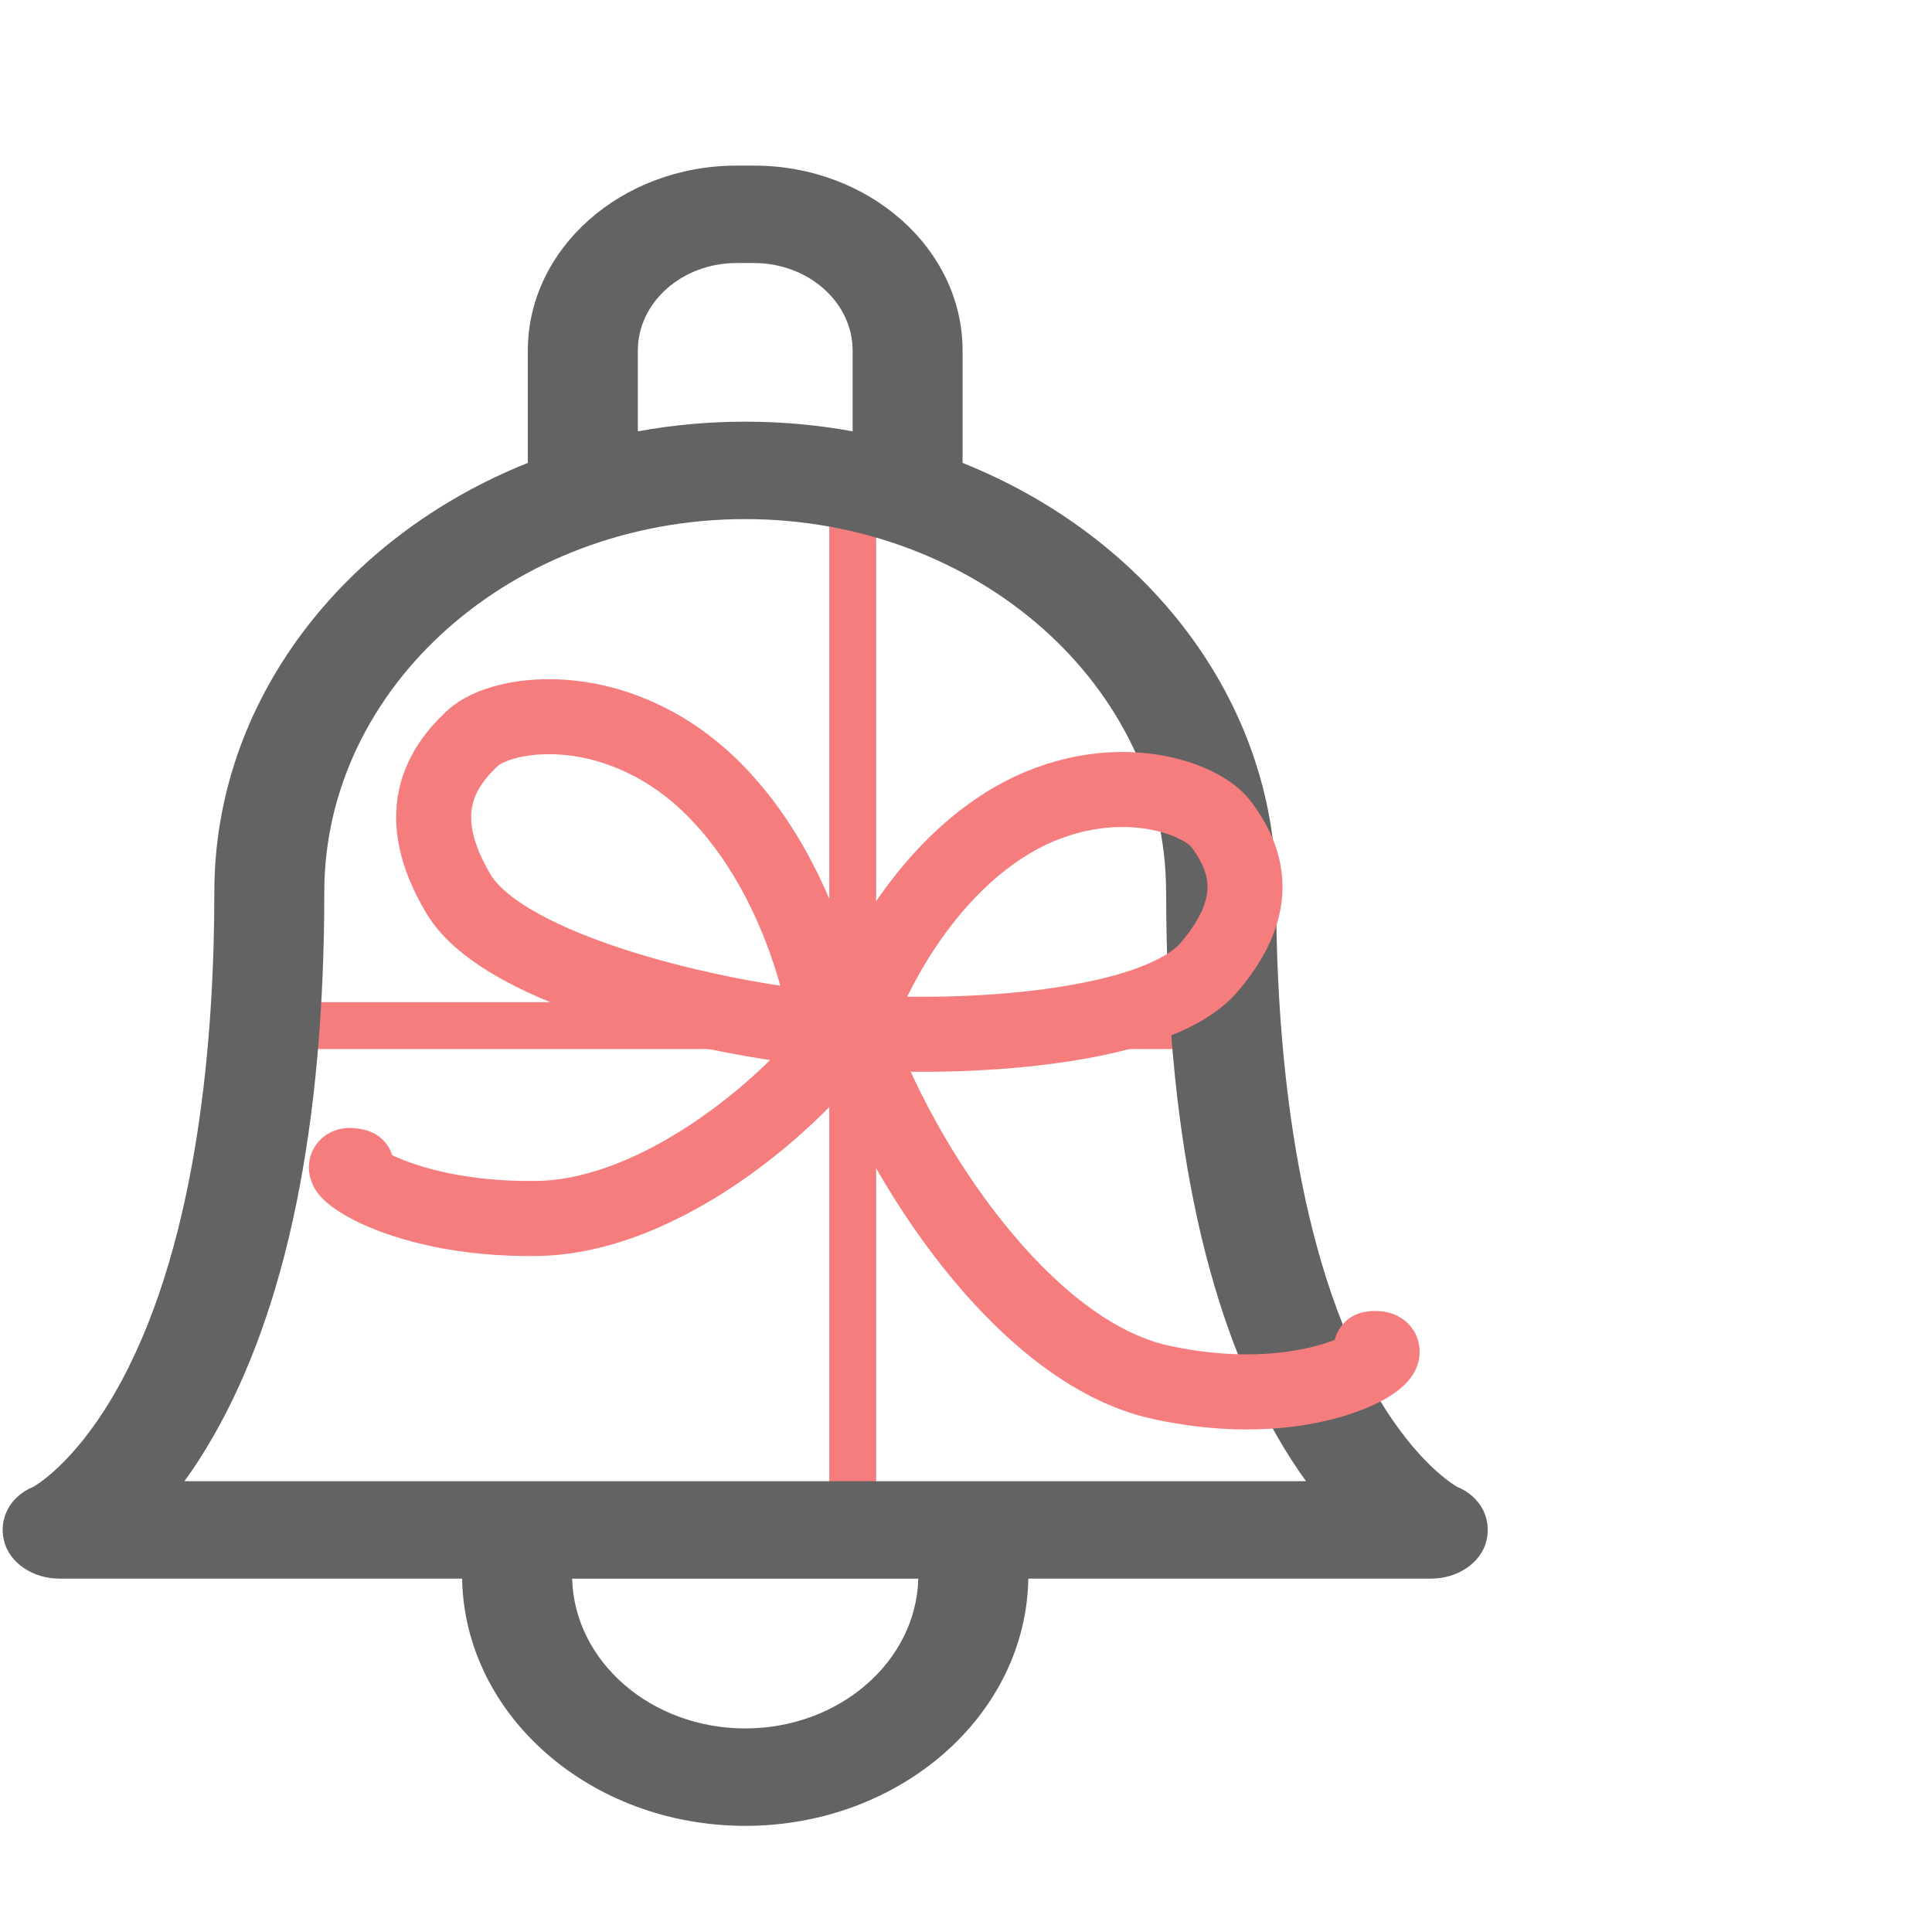 <svg width="28" height="28" viewBox="4 -3 34 35" fill="none" xmlns="http://www.w3.org/2000/svg">
<g clip-path="url(#clip0_246_313)">
<path d="M18.948 6.419V15.58M18.948 15.58V23.971M18.948 15.58H25.404H9.034" stroke="#F67D7D" stroke-width="0.849"/>
<path d="M29.897 23.935C29.797 23.878 29.044 23.412 28.291 22.002C26.908 19.412 26.618 15.764 26.618 13.16C26.618 13.149 26.618 13.138 26.617 13.126C26.602 9.685 24.272 6.718 20.938 5.386V3.351C20.938 1.503 19.242 0 17.157 0H16.844C14.759 0 13.062 1.503 13.062 3.351V5.386C9.717 6.722 7.383 9.704 7.383 13.16C7.383 15.764 7.093 19.412 5.71 22.002C4.956 23.412 4.204 23.878 4.104 23.935C3.683 24.108 3.475 24.506 3.572 24.91C3.67 25.317 4.101 25.598 4.571 25.598H11.872C11.913 28.074 14.197 30.077 17 30.077C19.804 30.077 22.088 28.074 22.129 25.598H29.43C29.9 25.598 30.331 25.317 30.429 24.91C30.525 24.506 30.318 24.108 29.897 23.935ZM15.055 3.351C15.055 2.476 15.857 1.765 16.844 1.765H17.157C18.144 1.765 18.946 2.476 18.946 3.351V4.814C18.318 4.699 17.667 4.639 17 4.639C16.334 4.639 15.683 4.699 15.055 4.814V3.351H15.055ZM17 28.312C15.296 28.312 13.905 27.101 13.865 25.599H20.136C20.096 27.101 18.705 28.312 17 28.312ZM21.011 23.833C21.011 23.833 6.841 23.833 6.841 23.833C7.014 23.596 7.189 23.327 7.363 23.023C8.698 20.694 9.375 17.376 9.375 13.16C9.375 9.435 12.796 6.404 17 6.404C21.204 6.404 24.625 9.435 24.625 13.163C24.625 13.174 24.625 13.185 24.626 13.195C24.629 17.394 25.306 20.7 26.638 23.023C26.812 23.327 26.987 23.596 27.16 23.833H21.011Z" fill="#636363"/>
<path d="M21.457 12.107C19.988 13.166 19.174 14.935 18.95 15.687C20.795 15.847 24.419 15.665 25.4 14.527C26.416 13.349 26.05 12.507 25.625 11.935C25.2 11.364 23.293 10.783 21.457 12.107Z" stroke="#F67D7D" stroke-width="1.359"/>
<path d="M24.518 22.039L24.372 22.703L24.518 22.039ZM28.245 20.763C27.873 20.815 27.614 21.159 27.666 21.531C27.719 21.903 28.063 22.162 28.434 22.109L28.245 20.763ZM18.337 15.932C18.773 17.182 19.576 18.696 20.597 19.977C21.604 21.239 22.907 22.381 24.372 22.703L24.664 21.375C23.655 21.153 22.599 20.307 21.66 19.129C20.735 17.97 20.006 16.591 19.622 15.485L18.337 15.932ZM24.372 22.703C25.978 23.056 27.263 22.87 28.07 22.579C28.442 22.446 28.801 22.258 29.007 22.021C29.061 21.96 29.152 21.842 29.195 21.675C29.247 21.472 29.222 21.193 29.008 20.977C28.837 20.806 28.634 20.768 28.541 20.757C28.431 20.743 28.327 20.751 28.245 20.763L28.434 22.109C28.451 22.107 28.428 22.112 28.379 22.106C28.348 22.103 28.188 22.082 28.043 21.936C27.854 21.745 27.836 21.5 27.878 21.337C27.911 21.21 27.974 21.138 27.983 21.128C28.011 21.096 27.922 21.188 27.609 21.3C27.048 21.502 26.025 21.674 24.664 21.375L24.372 22.703Z" fill="#F67D7D"/>
<path d="M13.234 19.074L13.244 19.753L13.234 19.074ZM10.137 17.477C10.499 17.576 10.713 17.95 10.614 18.312C10.515 18.674 10.142 18.888 9.779 18.789L10.137 17.477ZM19.53 15.859C18.958 16.687 18.026 17.635 16.941 18.386C15.863 19.131 14.558 19.733 13.244 19.753L13.223 18.394C14.158 18.38 15.199 17.937 16.167 17.267C17.128 16.603 17.939 15.769 18.412 15.086L19.53 15.859ZM13.244 19.753C11.799 19.776 10.707 19.475 10.042 19.166C9.875 19.088 9.728 19.007 9.606 18.925C9.496 18.852 9.365 18.752 9.266 18.625C9.225 18.571 9.125 18.434 9.101 18.236C9.087 18.123 9.097 17.977 9.172 17.829C9.247 17.68 9.361 17.583 9.466 17.526C9.649 17.425 9.826 17.431 9.895 17.435C9.985 17.441 10.069 17.459 10.137 17.477L9.779 18.789C9.763 18.784 9.776 18.79 9.811 18.792C9.824 18.793 9.961 18.804 10.118 18.718C10.211 18.668 10.316 18.579 10.385 18.442C10.454 18.305 10.463 18.171 10.45 18.072C10.43 17.903 10.348 17.802 10.339 17.79C10.305 17.746 10.294 17.75 10.36 17.794C10.414 17.83 10.498 17.879 10.615 17.933C11.084 18.151 11.972 18.413 13.223 18.394L13.244 19.753Z" fill="#F67D7D"/>
<path d="M16.48 11.347C17.852 12.755 18.392 14.8 18.49 15.646C16.486 15.472 12.644 14.598 11.807 13.196C10.941 11.745 11.491 10.913 12.052 10.381C12.614 9.85 14.764 9.586 16.48 11.347Z" stroke="#F67D7D" stroke-width="1.359"/>
</g>
<defs>
<clipPath id="clip0_246_313">
<rect width="34" height="30.077" fill="white"/>
</clipPath>
</defs>
</svg>
